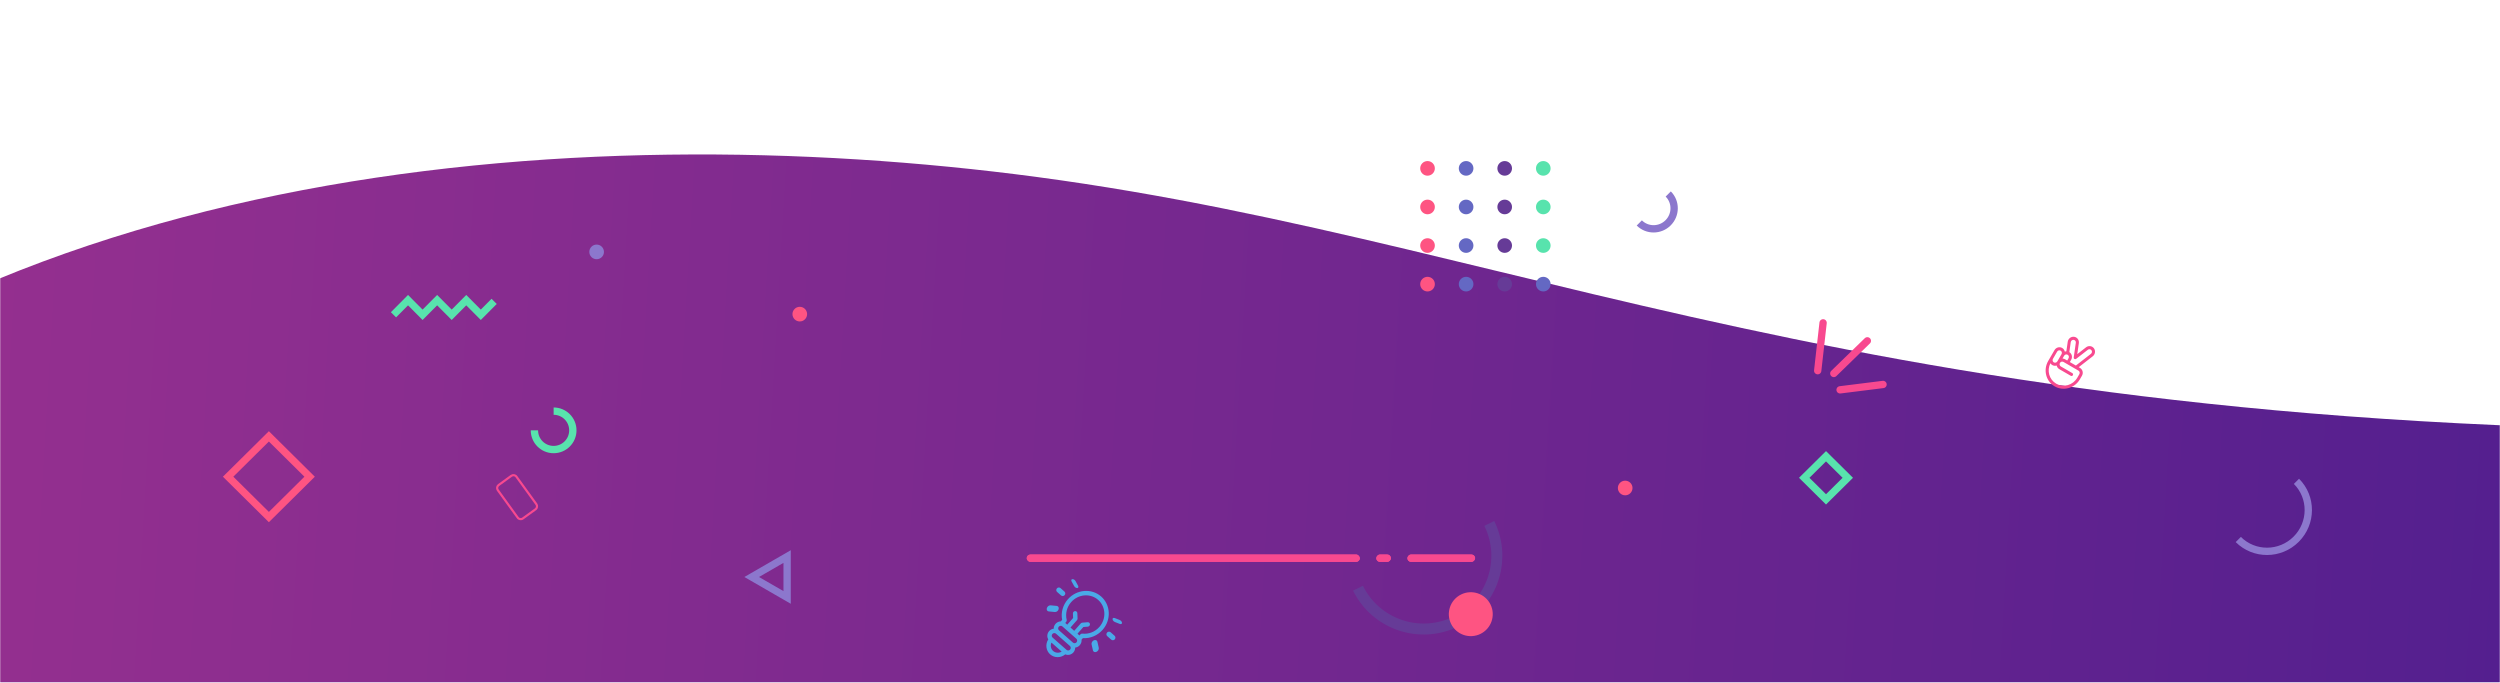 <svg width="1366" height="373" viewBox="0 0 1366 373" fill="none" xmlns="http://www.w3.org/2000/svg">
<mask id="mask0" mask-type="alpha" maskUnits="userSpaceOnUse" x="0" y="0" width="1366" height="373">
<rect width="1366" height="373" fill="#C4C4C4"/>
</mask>
<g mask="url(#mask0)">
<path d="M1681.94 18.872C1654.92 32.627 1718.16 171.055 1654.28 218.164L1648.74 221.825C1636.88 228.833 1621.3 233.127 1601 233.7C1043 249.435 848 134.27 566.5 96.699C315.501 63.199 -25 87.701 -219.679 302.202C-242.524 327.373 -260.878 345.773 -275.449 358.914L-277.5 358.701C-309.016 316.01 -367.145 441.611 -275.449 358.914L-118.5 375.2L1416.69 375.2L1648.74 221.825C1650.69 220.676 1652.53 219.455 1654.28 218.164L1879.45 69.335L1681.94 18.872Z" fill="url(#paint0_linear)"/>
<path d="M272.005 267.818C271.357 266.922 271.557 265.67 272.453 265.022L279.378 260.005C280.274 259.357 281.526 259.557 282.175 260.452L282.526 260.938L292.17 274.252L293.058 275.477C293.706 276.373 293.506 277.625 292.61 278.274L285.685 283.29C284.789 283.939 283.537 283.739 282.888 282.843L282.001 281.618L272.357 268.303L272.005 267.818Z" stroke="#F8498F" stroke-width="1.19"/>
<path d="M1137.58 205.301C1137.58 205.294 1137.59 205.287 1137.59 205.28C1138.45 203.79 1137.98 201.892 1136.52 201.049L1135.81 200.631L1143.49 194.661C1144.84 193.607 1145.12 191.652 1144.11 190.302C1143.1 188.953 1141.17 188.713 1139.82 189.767L1135.02 193.503L1135.88 187.48C1136.12 185.781 1134.96 184.229 1133.29 184.02C1131.61 183.812 1130.06 185.024 1129.81 186.723L1129.06 191.956C1128.77 191.962 1128.48 192.009 1128.2 192.096C1128.03 191.293 1127.54 190.569 1126.78 190.13C1125.33 189.287 1123.44 189.814 1122.58 191.304L1119.15 197.207C1116.31 202.1 1117.88 208.333 1122.65 211.101C1127.42 213.869 1133.61 212.14 1136.45 207.247L1137.58 205.301ZM1133.05 185.696C1133.81 185.791 1134.34 186.499 1134.23 187.275L1133.08 195.32C1133.03 195.659 1133.19 195.99 1133.48 196.158C1133.77 196.326 1134.13 196.299 1134.4 196.089L1140.82 191.098C1141.43 190.617 1142.31 190.726 1142.77 191.342C1143.23 191.957 1143.11 192.849 1142.49 193.33L1134.26 199.731L1130.96 197.821L1131.68 196.588C1132.53 195.12 1132.08 193.258 1130.68 192.396L1131.46 186.929C1131.57 186.154 1132.28 185.601 1133.05 185.696ZM1128.33 196.292C1127.9 196.041 1127.43 195.912 1126.96 195.894L1127.85 194.362C1128.24 193.682 1129.1 193.442 1129.76 193.826C1130.42 194.211 1130.64 195.077 1130.25 195.757L1129.53 196.99L1128.33 196.292ZM1124.01 192.135C1124.4 191.456 1125.26 191.215 1125.93 191.6C1126.59 191.985 1126.81 192.851 1126.41 193.53L1124.13 197.466C1123.73 198.145 1122.87 198.385 1122.21 198.001C1121.55 197.616 1121.33 196.75 1121.73 196.071L1124.01 192.135ZM1123.5 209.631C1119.67 207.406 1118.31 202.496 1120.34 198.489C1120.59 198.883 1120.93 199.223 1121.36 199.471C1122.11 199.909 1122.99 199.976 1123.77 199.731C1123.95 200.534 1124.44 201.259 1125.19 201.697L1131.47 205.34C1131.87 205.57 1132.38 205.427 1132.61 205.021C1132.85 204.615 1132.72 204.1 1132.32 203.871L1126.05 200.228C1125.38 199.843 1125.17 198.977 1125.56 198.297C1125.96 197.618 1126.82 197.377 1127.48 197.762L1129.4 198.875C1129.4 198.875 1129.4 198.875 1129.4 198.875L1129.4 198.875C1129.4 198.875 1129.4 198.875 1129.4 198.875L1133.88 201.476C1133.88 201.477 1133.88 201.478 1133.88 201.478C1133.88 201.479 1133.88 201.48 1133.89 201.481L1135.67 202.518C1136.33 202.901 1136.55 203.762 1136.16 204.44C1136.16 204.447 1136.15 204.454 1136.15 204.461L1135.02 206.416C1132.65 210.499 1127.48 211.941 1123.5 209.631Z" fill="#F8498F"/>
<path d="M601.669 325.93C596.439 321.321 588.288 321.992 583.499 327.426C580.743 330.553 579.59 334.722 580.353 338.695L579.627 339.518C578.572 339.537 577.514 339.993 576.747 340.863C576.071 341.629 575.743 342.58 575.752 343.512C574.826 343.62 573.925 344.065 573.249 344.831C572.099 346.137 571.954 347.976 572.772 349.35C571.093 351.995 571.471 355.485 573.807 357.544C576.143 359.603 579.653 359.539 582.066 357.541C583.531 358.179 585.339 357.805 586.489 356.499C587.164 355.733 587.492 354.783 587.483 353.85C588.409 353.742 589.311 353.297 589.986 352.531C590.753 351.661 591.072 350.553 590.958 349.504L591.683 348.681C595.721 348.938 599.712 347.27 602.468 344.143C607.257 338.709 606.898 330.539 601.669 325.93ZM588.118 349.005C588.679 349.5 588.718 350.377 588.204 350.96C587.689 351.543 586.814 351.616 586.253 351.121L578.615 344.389C578.053 343.894 578.015 343.017 578.529 342.434C579.043 341.851 579.918 341.778 580.48 342.273L588.118 349.005ZM575.439 355.691C574.136 354.542 573.813 352.677 574.515 351.118L580.093 356.033C578.635 356.926 576.743 356.84 575.439 355.691ZM582.756 355.089L575.118 348.357C574.556 347.863 574.518 346.985 575.032 346.402C575.546 345.819 576.421 345.747 576.982 346.242L584.62 352.973C585.182 353.468 585.22 354.345 584.706 354.928C584.192 355.512 583.317 355.584 582.756 355.089ZM591.397 346.21C590.998 346.164 590.595 346.322 590.323 346.631L589.812 347.21C589.791 347.191 589.771 347.171 589.75 347.152L588.732 346.255L591.949 342.605L594.401 342.403C595.068 342.348 595.585 341.762 595.555 341.093C595.526 340.424 594.962 339.927 594.295 339.982L591.343 340.225C591.023 340.252 590.721 340.404 590.504 340.65L586.949 344.684L584.913 342.889L588.468 338.855C588.685 338.61 588.798 338.291 588.784 337.97L588.654 335.011C588.625 334.343 588.061 333.845 587.394 333.9C586.727 333.955 586.21 334.541 586.239 335.21L586.347 337.668L583.13 341.318L582.112 340.421C582.091 340.402 582.069 340.385 582.047 340.367L582.558 339.787C582.83 339.478 582.936 339.059 582.84 338.669C582.011 335.289 582.924 331.673 585.282 328.997C589.171 324.584 595.79 324.04 600.036 327.782C604.283 331.525 604.574 338.159 600.685 342.572C598.326 345.248 594.854 346.608 591.397 346.21Z" fill="#4AA9E7"/>
<path d="M581.719 325.199C582.232 324.617 582.192 323.744 581.63 323.248L579.45 321.327C578.888 320.831 578.016 320.902 577.503 321.484C576.99 322.066 577.03 322.939 577.592 323.435L579.772 325.356C580.334 325.852 581.206 325.781 581.719 325.199Z" fill="#4AA9E7"/>
<path d="M609.03 347.395L606.85 345.473C606.288 344.978 605.416 345.048 604.903 345.63C604.39 346.212 604.43 347.086 604.992 347.581L607.172 349.503C607.734 349.998 608.606 349.928 609.119 349.346C609.632 348.763 609.592 347.89 609.03 347.395Z" fill="#4AA9E7"/>
<path d="M577.381 331.064L574.056 330.747C573.199 330.665 572.28 331.347 572.003 332.269C571.818 332.888 571.969 333.458 572.347 333.791C572.532 333.954 572.772 334.061 573.054 334.088L576.379 334.406C577.236 334.488 578.155 333.806 578.432 332.883C578.708 331.961 578.238 331.146 577.381 331.064Z" fill="#4AA9E7"/>
<path d="M608.533 339.469C608.719 339.633 608.933 339.769 609.16 339.858L611.837 340.911C612.526 341.182 613.076 340.92 613.063 340.326C613.05 339.731 612.481 339.03 611.791 338.759L609.114 337.706C608.424 337.434 607.875 337.696 607.888 338.29C607.896 338.689 608.155 339.136 608.533 339.469Z" fill="#4AA9E7"/>
<path d="M600.361 353.93L599.628 350.672C599.439 349.832 598.572 349.467 597.691 349.858C596.811 350.248 596.25 351.246 596.439 352.086L597.172 355.344C597.234 355.62 597.37 355.845 597.556 356.009C597.933 356.342 598.518 356.42 599.109 356.158C599.989 355.767 600.55 354.77 600.361 353.93Z" fill="#4AA9E7"/>
<path d="M589.051 320.024L587.67 317.502C587.314 316.851 586.547 316.374 585.955 316.437C585.364 316.499 585.173 317.076 585.529 317.727L586.91 320.25C587.027 320.464 587.189 320.659 587.375 320.822C587.753 321.156 588.229 321.356 588.625 321.315C589.217 321.253 589.407 320.675 589.051 320.024Z" fill="#4AA9E7"/>
<rect x="561" y="303" width="182" height="4" rx="2" fill="#F8498F"/>
<rect x="561" y="303" width="182" height="4" rx="2" fill="#F8498F"/>
<rect width="8" height="4" rx="2" transform="matrix(-1 0 0 1 760 303)" fill="#F8498F"/>
<rect width="8" height="4" rx="2" transform="matrix(-1 0 0 1 760 303)" fill="#F8498F"/>
<rect width="37" height="4" rx="2" transform="matrix(-1 0 0 1 806 303)" fill="#F8498F"/>
<rect width="37" height="4" rx="2" transform="matrix(-1 0 0 1 806 303)" fill="#F8498F"/>
<path d="M993.188 202.546L996.14 176.398" stroke="#F8498F" stroke-width="4" stroke-linecap="round" stroke-linejoin="round"/>
<path d="M1001.99 204.062L1020.32 186.224" stroke="#F8498F" stroke-width="4" stroke-linecap="round" stroke-linejoin="round"/>
<path d="M1005.42 213.008L1028.89 210.069" stroke="#F8498F" stroke-width="4" stroke-linecap="round" stroke-linejoin="round"/>
<circle cx="326" cy="137.641" r="4" fill="#8C77CD"/>
<circle cx="888" cy="266.641" r="4" fill="#FE5482"/>
<circle cx="437" cy="171.641" r="4" fill="#FE5482"/>
<path d="M292 235.141C292 240.94 296.701 245.641 302.5 245.641C308.299 245.641 313 240.94 313 235.141C313 229.342 308.299 224.641 302.5 224.641" stroke="#58E3AD" stroke-width="4"/>
<path d="M895.715 121.813C900.04 126.138 907.086 126.104 911.453 121.738C915.82 117.371 915.854 110.325 911.529 106" stroke="#8C77CD" stroke-width="4"/>
<path d="M1223 294.78C1231.69 303.472 1245.85 303.404 1254.63 294.628C1263.4 285.852 1263.47 271.692 1254.78 263" stroke="#8C77CD" stroke-width="4"/>
<rect y="2.815" width="16.738" height="16.738" transform="matrix(0.711 0.704 -0.711 0.704 999.734 247.307)" stroke="#58E3AD" stroke-width="4"/>
<rect y="2.815" width="31.319" height="31.319" transform="matrix(0.711 0.704 -0.711 0.704 148.914 236.443)" stroke="#FE5482" stroke-width="4"/>
<path d="M215 172L222.952 164L230.904 172L238.855 164L246.807 172L254.759 164L262.711 172L270 164.667" stroke="#58E3AD" stroke-width="4"/>
<path d="M430.082 304.093L430.082 326.446L410.724 315.27L430.082 304.093Z" stroke="#8C77CD" stroke-width="4"/>
<circle cx="780" cy="92" r="4" fill="#FE5482"/>
<circle cx="801.083" cy="92" r="4" fill="#6468C3"/>
<circle cx="822.166" cy="92" r="4" fill="#663B97"/>
<circle cx="843.25" cy="92" r="4" fill="#58E3AD"/>
<circle cx="780" cy="113.083" r="4" fill="#FE5482"/>
<circle cx="801.083" cy="113.083" r="4" fill="#6468C3"/>
<circle cx="822.166" cy="113.083" r="4" fill="#663B97"/>
<circle cx="843.25" cy="113.083" r="4" fill="#58E3AD"/>
<circle cx="780" cy="134.167" r="4" fill="#FE5482"/>
<circle cx="801.083" cy="134.167" r="4" fill="#6468C3"/>
<circle cx="822.166" cy="134.167" r="4" fill="#663B97"/>
<circle cx="843.25" cy="134.167" r="4" fill="#58E3AD"/>
<circle cx="780" cy="155.25" r="4" fill="#FE5482"/>
<circle cx="801.083" cy="155.25" r="4" fill="#6468C3"/>
<circle cx="822.166" cy="155.25" r="4" fill="#663B97"/>
<circle cx="843.25" cy="155.25" r="4" fill="#6468C3"/>
<path d="M742 321.392C751.773 341.204 775.757 349.342 795.569 339.569C815.381 329.795 823.519 305.812 813.745 286" stroke="#663B97" stroke-width="6"/>
<circle cx="803.64" cy="335.587" r="12" transform="rotate(63.743 803.64 335.587)" fill="#FE5482"/>
</g>
<defs>
<linearGradient id="paint0_linear" x1="-2160" y1="72.2" x2="1395" y2="280.7" gradientUnits="userSpaceOnUse">
<stop stop-color="#F8498F"/>
<stop offset="1" stop-color="#531F8F"/>
</linearGradient>
</defs>
</svg>

